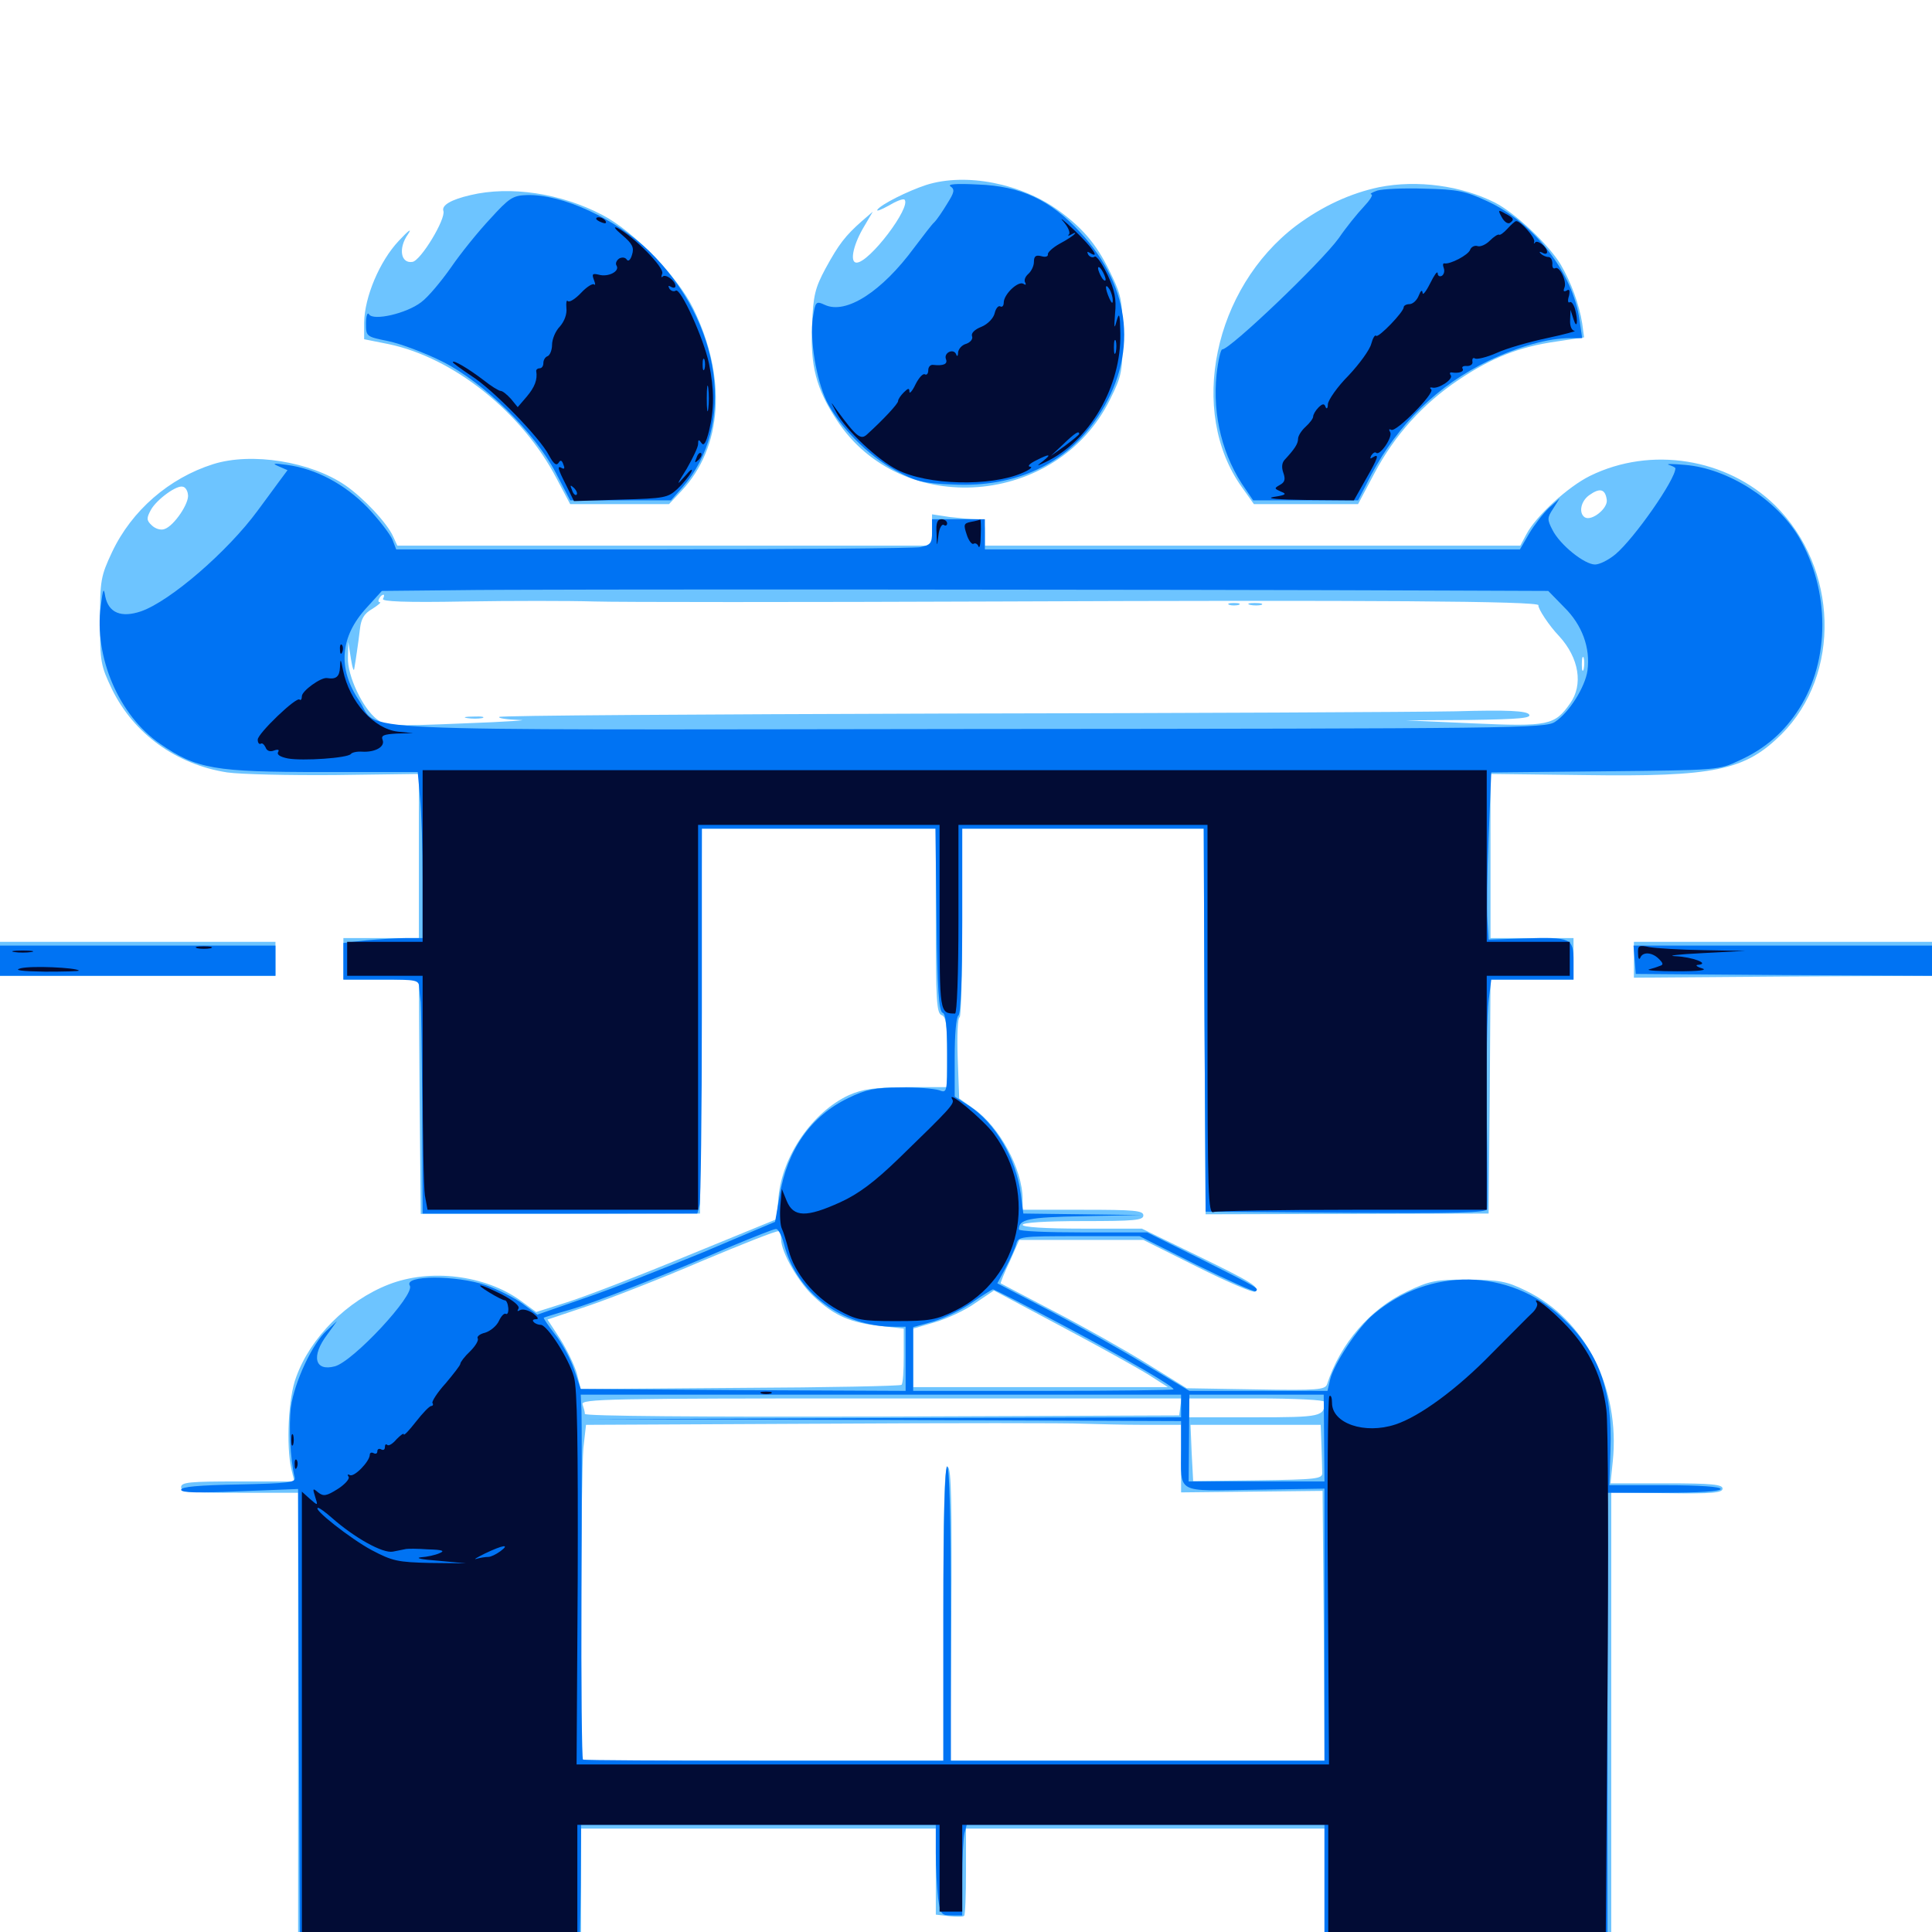 <svg xmlns="http://www.w3.org/2000/svg" viewBox="0 -1000 1000 1000">
	<path fill="#6dc4ff" d="M479.492 -904.297C469.922 -901.172 455.859 -894.141 454.102 -891.406C453.516 -890.43 456.055 -891.406 459.961 -893.555C463.867 -895.898 467.383 -897.266 468.164 -896.68C471.875 -892.969 450 -864.062 443.359 -864.062C439.844 -864.062 441.406 -872.461 446.484 -881.445L451.758 -890.43L446.094 -885.547C437.5 -877.93 434.18 -873.633 427.344 -861.133C421.875 -850.977 420.898 -847.07 420.312 -831.641C419.336 -810.742 422.461 -798.633 433.203 -782.422C466.602 -731.445 547.266 -737.695 574.609 -793.359C580.664 -805.469 581.055 -807.812 581.055 -825.977C581.055 -843.164 580.469 -846.875 575.781 -856.641C568.555 -872.266 561.523 -881.055 548.242 -890.82C528.711 -905.078 500 -910.742 479.492 -904.297ZM713.867 -903.125C699.023 -900 684.57 -893.359 670.898 -883.203C628.125 -850.781 614.844 -786.914 642.773 -747.852L649.023 -739.062H675.977H702.93L711.328 -754.883C721.875 -774.805 736.328 -790.82 754.883 -803.32C772.07 -814.844 786.328 -820.508 805.664 -823.242L819.922 -825.391L818.945 -832.617C817.383 -842.383 813.281 -853.711 807.812 -863.086C801.758 -873.242 784.18 -889.844 773.828 -895.117C756.445 -903.906 733.594 -907.031 713.867 -903.125ZM243.555 -899.023C233.398 -896.68 228.516 -893.75 229.492 -890.82C230.859 -886.719 217.773 -865.039 213.477 -864.453C207.422 -863.477 206.055 -871.484 211.133 -878.711C213.477 -882.227 211.523 -880.859 206.445 -875.391C196.484 -864.844 188.672 -846.289 188.477 -833.008V-824.414L201.172 -821.875C234.766 -814.844 270.117 -786.719 288.086 -752.344L295.117 -739.062H320.703H346.289L352.734 -745.898C374.023 -768.555 376.367 -804.492 358.789 -840.43C350.781 -856.836 327.93 -880.469 311.523 -888.867C290.234 -900 264.062 -903.906 243.555 -899.023ZM110.352 -759.766C87.5 -752.539 68.164 -735.742 58.008 -714.258C52.148 -701.758 51.758 -699.609 51.758 -678.516C51.758 -657.227 52.148 -655.469 58.008 -643.164C69.336 -620.117 91.211 -604.297 117.578 -600.195C124.414 -599.219 149.414 -598.633 173.438 -598.828L216.797 -599.414V-557.031V-514.453H197.266H177.734V-503.711V-492.969H197.266H216.797L217.188 -432.227L217.773 -371.68H290.039L362.305 -371.875L362.891 -471.484L363.281 -571.094H423.828H484.375V-523.438C484.375 -482.812 484.766 -475.586 487.305 -474.609C489.648 -473.828 490.234 -469.727 490.234 -455.469V-437.305H469.336C452.148 -437.109 446.68 -436.328 439.453 -433.203C420.508 -424.414 404.883 -401.758 402.93 -380.273L401.953 -368.945L355.664 -350C330.273 -339.453 302.344 -328.711 293.555 -325.977L277.539 -320.898L269.531 -326.758C251.172 -340.039 222.656 -343.555 201.172 -335.156C179.688 -326.758 160.742 -307.812 153.32 -287.305C149.219 -276.758 148.047 -251.953 150.781 -239.648L152.344 -233.203H123.047C98.242 -233.203 93.75 -232.812 93.75 -230.273C93.75 -227.734 98.438 -227.344 124.023 -227.344H154.297V-105.273V16.797H227.539H300.781V-18.359V-53.516H392.578H484.375V-31.25V-8.984L491.211 -8.203C495.117 -7.812 498.633 -7.812 499.023 -8.398C499.609 -8.789 500 -19.141 500 -31.445V-53.516H592.773H685.547V-18.359V16.797H759.766H833.984V-105.469V-227.539L862.891 -227.148C886.328 -226.758 891.602 -227.344 891.602 -229.492C891.602 -231.641 886.133 -232.227 862.5 -232.227H833.594L834.766 -243.555C838.672 -281.445 820.508 -317.188 789.648 -332.031C779.688 -336.914 775.977 -337.5 759.766 -337.695C742.969 -337.695 740.039 -337.109 728.125 -331.445C709.18 -322.461 693.75 -304.688 686.914 -283.594C685.938 -280.664 682.227 -280.273 650 -280.859L614.258 -281.445L593.75 -294.141C582.422 -301.172 560.938 -313.281 545.898 -321.094C530.859 -328.906 518.359 -335.547 517.969 -335.742C517.773 -335.938 519.727 -341.016 522.656 -347.07L527.539 -358.203H559.766H591.797L619.922 -344.141C635.547 -336.328 648.828 -330.664 649.609 -331.445C652.148 -333.789 648.438 -336.133 619.141 -350.391L591.016 -364.062H560.156C540.82 -364.062 529.297 -364.844 529.297 -366.016C529.297 -367.188 541.016 -367.969 560.547 -367.969C587.109 -367.969 591.797 -368.359 591.797 -370.898C591.797 -373.438 587.109 -373.828 560.547 -373.828H529.297V-379.297C529.297 -394.727 517.383 -416.797 503.906 -426.172L496.484 -431.445L495.703 -452.539C495.312 -464.062 495.703 -473.438 496.68 -473.438C497.461 -473.438 498.047 -495.508 498.047 -522.266V-571.094H560.547H623.047L623.438 -471.289L624.023 -371.484L697.266 -371.68L770.508 -371.875L771.094 -432.422L771.484 -492.969H792.969H814.453V-503.711V-514.453H792.969H771.484V-557.031V-599.414L819.531 -598.828C887.695 -597.852 903.125 -601.172 922.07 -619.922C953.125 -650.977 951.562 -706.055 918.75 -738.477C893.75 -762.891 854.492 -769.141 823.047 -753.711C811.523 -748.047 794.922 -732.812 790.039 -723.438L786.914 -717.578H648.438H509.766V-724.414C509.766 -730.273 509.18 -731.25 505.078 -731.25C502.539 -731.25 496.484 -731.836 491.406 -732.422L482.422 -733.789V-725.586V-717.578H344.141H205.664L203.516 -722.266C200.391 -729.297 188.086 -742.383 178.711 -748.828C160.742 -761.133 130.273 -766.016 110.352 -759.766ZM97.266 -744.141C98.242 -739.844 90.039 -727.734 85.156 -726.172C83.203 -725.391 80.273 -726.367 78.516 -728.125C75.781 -730.664 75.781 -731.836 78.125 -736.133C81.055 -741.406 91.602 -749.219 94.727 -748.047C95.898 -747.852 97.07 -746.094 97.266 -744.141ZM831.641 -741.406C832.422 -736.914 823.828 -730.078 820.312 -732.227C816.992 -734.375 818.164 -740.625 822.656 -743.75C828.125 -747.656 830.859 -746.875 831.641 -741.406ZM198.242 -690.039C197.266 -688.672 209.766 -688.086 240.43 -688.672C264.453 -689.062 294.727 -689.062 307.617 -688.672C320.508 -688.281 414.648 -688.281 516.602 -688.672C708.594 -689.453 797.07 -688.867 796.289 -686.719C795.898 -685.156 801.758 -676.172 807.031 -670.703C817.383 -659.375 819.531 -645.508 812.695 -635.938C804.688 -624.609 801.562 -623.828 762.5 -625.586L727.539 -627.148L760.547 -627.344C786.914 -627.734 792.969 -628.32 791.406 -630.273C789.844 -632.031 780.859 -632.617 753.516 -631.836C733.789 -631.445 614.648 -630.859 488.672 -630.664C362.695 -630.273 258.984 -629.688 258.398 -628.906C257.617 -628.32 262.305 -627.539 268.75 -627.344C275 -627.344 262.305 -626.367 240.234 -625.586C203.125 -624.023 199.805 -624.219 195.312 -627.539C187.891 -633.008 179.688 -650.195 180.078 -659.766L180.273 -667.773L181.641 -658.984C182.422 -654.102 183.203 -651.953 183.398 -654.102C183.789 -656.25 184.375 -660.156 184.766 -662.891C185.156 -665.625 185.938 -670.898 186.328 -674.609C186.914 -679.688 188.477 -682.422 192.578 -684.766C195.703 -686.719 197.461 -688.281 196.68 -688.281C195.703 -688.281 195.703 -689.258 196.289 -690.234C196.875 -691.406 197.852 -692.188 198.438 -692.188C199.023 -692.188 198.828 -691.211 198.242 -690.039ZM819.727 -653.711C819.141 -651.758 818.75 -652.93 818.75 -656.055C818.75 -659.375 819.141 -660.742 819.727 -659.57C820.117 -658.203 820.117 -655.469 819.727 -653.711ZM404.297 -358.594C404.297 -351.758 413.672 -335.547 421.875 -328.32C432.031 -318.945 440.43 -315.234 455.859 -313.672L467.773 -312.305V-298.242C467.773 -290.625 467.383 -283.789 466.602 -283.203C466.016 -282.617 428.516 -281.836 383.203 -281.641L300.586 -281.055L298.633 -288.867C297.461 -293.164 293.555 -301.172 290.039 -306.836L283.398 -316.992L304.297 -324.023C315.82 -327.93 342.383 -338.281 363.281 -347.266C384.18 -356.055 401.953 -363.086 402.93 -362.695C403.711 -362.305 404.297 -360.352 404.297 -358.594ZM594.727 -288.281L604.492 -282.031H538.672H472.656V-297.266V-312.305L483.984 -315.625C490.43 -317.578 499.805 -321.875 504.883 -325.586L514.453 -332.031L549.609 -313.281C569.141 -302.93 589.453 -291.602 594.727 -288.281ZM610.938 -271.875L610.352 -267.383L456.641 -266.797C362.109 -266.602 302.734 -266.992 302.734 -268.164C302.734 -269.141 302.148 -271.289 301.562 -273.047C300.391 -275.977 314.844 -276.172 456.055 -276.172H611.523ZM685.547 -274.414C685.547 -266.797 684.18 -266.406 649.219 -266.406H615.234V-271.289V-276.172H650.391C670.508 -276.172 685.547 -275.391 685.547 -274.414ZM592.383 -262.5H611.328V-244.922V-227.539L648.047 -227.93L684.57 -228.32L685.156 -158.594L685.547 -88.672H588.672H491.797L492.383 -164.258C492.773 -221.68 492.383 -240.039 490.625 -240.625C488.867 -241.211 488.281 -223.438 488.281 -165.039V-88.672H394.531H300.781V-163.672C300.781 -204.688 301.367 -243.945 301.953 -250.391L303.32 -262.5L425.586 -263.086C492.773 -263.477 553.516 -263.477 560.547 -263.086C567.578 -262.891 581.836 -262.5 592.383 -262.5ZM683.984 -251.758C684.18 -245.898 684.375 -239.453 684.375 -237.695C684.57 -234.57 681.641 -234.18 650.977 -233.789L617.578 -233.398L616.797 -248.047L616.211 -262.5H650H683.594ZM636.328 -686.914C634.961 -687.5 635.938 -687.891 638.672 -687.891C641.406 -687.891 642.383 -687.5 641.211 -686.914C639.844 -686.523 637.5 -686.523 636.328 -686.914ZM647.07 -686.914C645.117 -687.5 646.289 -687.891 649.414 -687.891C652.734 -687.891 654.102 -687.5 652.93 -686.914C651.562 -686.523 648.828 -686.523 647.07 -686.914ZM241.797 -628.32C239.258 -628.711 240.82 -629.102 245.117 -629.102C249.414 -629.297 251.367 -628.906 249.609 -628.32C247.656 -627.93 244.141 -627.93 241.797 -628.32ZM0 -503.711V-494.922H71.289H142.578V-503.711V-512.5H71.289H0ZM845.703 -503.32V-493.945L922.852 -494.531L1000 -494.922V-503.711V-512.5H922.852H845.703Z"/>
	<path fill="#0073f3" d="M491.992 -903.516C494.336 -901.953 493.945 -900.391 490.234 -894.531C487.891 -890.625 484.961 -886.328 483.594 -884.961C482.227 -883.789 477.734 -877.734 473.242 -871.875C456.445 -849.023 437.891 -837.109 426.953 -842.188C422.266 -844.336 422.07 -843.945 420.703 -835.352C419.141 -824.023 422.461 -803.906 427.734 -792.578C434.18 -779.492 449.414 -764.062 463.281 -756.641C474.023 -750.781 477.734 -749.805 493.555 -749.219C525.977 -747.656 551.953 -759.961 568.164 -784.18C589.258 -815.625 585.938 -850.977 558.984 -879.883C543.75 -896.484 528.32 -903.711 506.25 -904.492C494.922 -905.078 490.234 -904.688 491.992 -903.516ZM712.891 -901.367C710.156 -900.391 708.789 -899.609 709.766 -899.414C710.938 -899.219 708.984 -896.289 705.859 -892.969C702.539 -889.453 696.68 -882.227 692.969 -876.758C683.789 -864.062 636.719 -819.141 632.617 -819.141C631.836 -819.141 630.469 -813.281 629.688 -806.055C627.539 -784.766 632.812 -763.477 644.922 -746.484L648.633 -741.016H675.781H702.93L709.766 -754.297C723.828 -780.664 744.141 -800.586 770.508 -813.281C786.133 -820.703 801.367 -825 812.891 -825H818.945L817.578 -834.18C814.258 -858.594 794.141 -884.57 770.117 -895.703C758.398 -901.172 754.492 -901.953 737.305 -902.344C726.562 -902.734 715.625 -902.148 712.891 -901.367ZM253.711 -886.719C247.656 -880.273 238.477 -868.945 233.398 -861.523C228.32 -854.297 221.484 -846.094 217.969 -843.555C210.352 -837.695 193.164 -833.789 191.016 -837.305C190.234 -838.672 189.453 -836.523 189.453 -832.812C189.453 -825.781 189.453 -825.781 200.977 -823.438C207.422 -822.07 219.922 -817.383 228.906 -812.891C250.391 -802.148 276.758 -776.172 287.695 -755.273L295.117 -741.016H321.289H347.266L353.32 -747.852C381.055 -779.688 373.633 -833.203 336.133 -869.922C318.75 -886.719 291.016 -899.609 272.656 -899.023C265.43 -898.828 263.477 -897.461 253.711 -886.719ZM144.336 -758.594L148.828 -756.641L143.75 -749.805C141.016 -746.094 136.328 -739.648 133.398 -735.742C117.773 -714.453 88.086 -688.867 73.047 -683.594C62.695 -680.078 56.25 -682.812 54.492 -691.211C53.711 -696.094 53.32 -695.508 52.148 -686.328C48.633 -659.961 61.523 -629.688 82.812 -615.039C101.758 -601.953 110.938 -600.391 166.797 -600.391H216.211L217.383 -587.305C218.164 -579.883 218.75 -560.547 218.75 -544.336V-514.453H210.156C205.664 -514.453 196.289 -513.867 189.648 -513.281L177.734 -511.914V-502.539V-492.969H197.266C216.211 -492.969 216.797 -492.773 216.992 -488.672C217.188 -486.133 217.578 -482.812 217.773 -481.25C217.969 -479.688 218.359 -454.297 218.555 -425.195L218.75 -371.875H289.844H360.938L362.109 -376.367C362.695 -378.711 363.281 -423.438 363.281 -475.977V-571.094H423.633H484.18L484.766 -523.828C485.156 -488.281 485.938 -476.562 487.891 -475.781C489.453 -475.391 490.234 -469.141 490.234 -454.492C490.234 -434.18 490.234 -434.18 485.938 -435.742C483.398 -436.523 474.414 -437.305 465.82 -437.109C453.125 -437.109 448.242 -436.133 439.062 -431.641C419.922 -422.461 407.422 -405.078 403.516 -381.055L401.172 -367.578L364.258 -351.953C343.75 -343.555 316.211 -332.617 302.734 -328.125L278.125 -319.531L270.508 -325.195C266.211 -328.32 257.617 -332.617 251.562 -334.766C236.133 -340.039 208.789 -340.039 212.109 -334.57C215.039 -329.883 182.617 -295.117 173.242 -292.773C162.891 -290.039 160.938 -298.047 169.336 -309.18L174.414 -316.211L169.141 -311.328C161.719 -304.688 152.344 -284.57 150.586 -271.68C149.414 -262.305 150.195 -244.727 152.539 -235.156C153.125 -232.617 148.828 -232.227 123.633 -231.641C102.93 -231.25 93.75 -230.469 93.75 -228.906C93.75 -227.344 102.148 -227.148 124.023 -228.125L154.297 -229.297L154.688 -106.836L155.273 15.82L227.148 16.406C290.039 16.797 298.828 16.406 299.023 13.867C299.219 12.305 299.609 9.961 299.805 8.984C300 7.812 300.391 -7.031 300.586 -24.219L300.781 -55.469H392.578H484.375V-41.016C484.375 -33.203 484.961 -22.656 485.547 -17.578C486.719 -9.18 487.305 -8.594 492.383 -8.594H498.047V-27.734C498.047 -38.086 498.633 -48.633 499.219 -51.172L500.391 -55.469H592.969H685.547V-19.336V16.797H758.789H832.031V-105.273V-227.344H861.328C879.492 -227.344 890.625 -228.125 890.625 -229.297C890.625 -230.469 879.688 -231.25 861.914 -231.25H833.008L833.594 -249.609C834.766 -280.469 827.539 -300.391 808.398 -318.164C781.25 -343.555 740.039 -344.336 710.938 -319.727C702.93 -313.086 690.234 -293.75 688.477 -285.938L687.109 -280.078H651.367H615.625L592.773 -293.75C580.273 -301.367 558.008 -313.867 543.164 -321.68L516.211 -335.742L520.508 -343.75C522.852 -348.242 525.391 -353.711 525.977 -356.055C526.953 -359.961 527.93 -360.156 558.398 -360.156H589.844L619.336 -345.312C635.547 -337.305 649.414 -331.055 650 -331.641C651.562 -333.203 651.953 -333.008 621.68 -348.242L593.75 -362.109H560.547C542.383 -362.109 527.344 -362.695 527.344 -363.672C527.539 -368.945 531.641 -369.922 560.547 -370.508L590.82 -371.094L560.156 -371.484L529.688 -371.875L528.32 -382.227C525.781 -400.586 515.43 -418.359 501.758 -427.539L494.141 -432.422V-452.93C494.141 -464.258 494.922 -473.828 496.094 -474.414C497.266 -475.195 498.047 -493.555 498.047 -523.438V-571.094H560.547H623.047L623.438 -472.07L624.023 -372.852L696.875 -372.266C754.297 -371.875 769.531 -372.266 769.727 -374.219C769.922 -375.586 769.922 -398.047 769.531 -424.023C769.336 -450 769.727 -475.977 770.508 -482.031L771.875 -492.969H793.164H814.453V-502.539C814.453 -514.453 813.281 -515.039 788.477 -514.258L770.508 -513.672L769.922 -523.242C769.531 -528.711 769.727 -548.047 770.508 -566.602L771.875 -600.195L830.859 -600.781C889.453 -601.367 889.648 -601.367 900.391 -606.445C914.062 -612.695 923.633 -621.289 931.25 -633.203C947.266 -658.398 947.266 -694.336 931.055 -722.07C919.531 -741.406 894.336 -757.617 872.07 -759.375C865.625 -759.961 861.914 -759.961 863.867 -759.375C865.625 -758.789 867.188 -758.008 867.188 -757.617C867.188 -751.758 845.898 -721.289 836.133 -713.086C832.617 -710.156 827.93 -707.812 825.586 -707.812C820.117 -707.812 807.422 -717.969 803.516 -725.781C800.781 -731.055 800.781 -732.031 803.906 -736.719L807.227 -741.992L801.758 -737.109C798.828 -734.375 794.336 -728.516 791.602 -724.023L786.719 -715.625H648.242H509.766V-723.438V-731.25H496.094H482.422V-724.609C482.422 -718.75 481.641 -717.969 476.367 -716.797C473.047 -716.211 410.547 -715.625 337.695 -715.625H205.078L203.125 -720.703C201.953 -723.438 196.289 -730.859 190.43 -737.109C178.516 -749.414 163.477 -757.422 148.438 -759.375C141.406 -760.352 140.625 -760.156 144.336 -758.594ZM749.805 -694.336L801.367 -694.141L809.57 -685.742C818.945 -676.562 823.242 -664.648 821.68 -652.93C820.508 -644.531 812.305 -631.25 804.883 -626.367C800 -623.047 785.156 -622.852 500.977 -622.656C166.406 -622.266 197.07 -620.898 185.938 -637.305C174.609 -654.102 175.977 -670.508 189.844 -685.547L197.656 -694.141L237.109 -694.531C271.484 -695.117 604.688 -694.922 749.805 -694.336ZM405.859 -355.859C412.305 -330.859 435.742 -313.281 462.891 -313.281H468.75V-296.68V-280.078L384.57 -280.469L300.586 -281.055L297.07 -291.406C295.117 -297.07 290.625 -305.273 287.109 -309.57C283.789 -313.867 281.25 -317.578 281.445 -317.969C281.836 -318.164 287.891 -320.117 294.922 -322.07C307.812 -325.781 342.383 -339.258 378.906 -355.078C390.234 -359.766 400.391 -363.867 401.562 -363.867C402.93 -364.062 404.688 -360.352 405.859 -355.859ZM550.977 -313.672C586.133 -294.922 607.422 -282.422 607.422 -280.859C607.422 -280.469 577.148 -280.078 540.039 -280.078H472.656V-296.484V-313.086L483.203 -316.016C488.867 -317.773 497.852 -322.07 503.125 -325.781C508.398 -329.492 513.281 -332.422 513.867 -332.617C514.453 -332.812 531.055 -324.219 550.977 -313.672ZM611.328 -272.266V-266.406L457.617 -266.016L303.711 -265.43L457.617 -265.039L611.328 -264.453V-250.195C611.328 -226.367 608.008 -228.32 649.609 -228.906L685.547 -229.492V-158.984V-88.672H588.867H492.188V-164.844C492.188 -214.258 491.406 -241.016 490.234 -241.016C489.062 -241.016 488.281 -214.258 488.281 -164.844V-88.672H395.508C344.531 -88.672 302.344 -88.867 301.758 -89.258C301.172 -89.453 300.781 -128.32 300.977 -175.586C301.172 -222.852 301.172 -265.234 300.977 -269.922L300.586 -278.125H456.055H611.328ZM685.352 -255.664L685.547 -233.203H650.391H615.234L615.43 -255.664L615.625 -278.125H650.391H685.156ZM0 -502.734V-494.922H71.289H142.578V-502.734V-510.547H71.289H0ZM846.094 -503.32L846.68 -495.898L923.438 -495.312L1000 -494.922V-502.734V-510.547H922.656H845.508Z"/>
	<path fill="#020c35" d="M777.344 -887.5C778.516 -885.352 780.273 -883.984 781.445 -884.57C783.984 -886.328 783.594 -887.109 779.102 -889.453C775.391 -891.602 775.195 -891.406 777.344 -887.5ZM550.391 -885.352C552.734 -882.617 554.102 -879.688 553.32 -878.711C552.344 -877.93 553.125 -877.734 554.688 -878.711C556.25 -879.688 557.031 -879.688 556.25 -878.906C555.664 -878.125 552.148 -875.781 548.438 -873.828C544.922 -871.875 542.188 -869.336 542.383 -868.359C542.578 -867.188 541.016 -866.797 539.062 -867.383C536.133 -868.164 535.156 -867.383 535.156 -864.453C535.156 -862.305 533.789 -859.57 532.227 -858.203C530.664 -856.836 529.883 -854.883 530.664 -853.711C531.25 -852.539 530.859 -852.344 529.688 -853.125C526.953 -854.688 519.531 -847.656 519.531 -843.359C519.531 -841.797 518.75 -840.82 517.773 -841.406C516.797 -841.992 515.43 -840.43 514.844 -837.891C514.258 -835.352 511.328 -832.227 508.008 -830.859C504.492 -829.492 502.539 -827.539 503.125 -825.977C503.711 -824.609 502.344 -822.852 500.195 -822.07C497.852 -821.484 496.094 -819.336 495.898 -817.578C495.898 -815.625 495.312 -815.234 494.922 -816.602C493.555 -819.922 488.281 -817.383 489.648 -814.062C490.625 -811.523 488.281 -810.547 483.008 -811.133C481.641 -811.328 480.469 -810.156 480.469 -808.398C480.469 -806.641 479.688 -805.664 478.711 -806.25C477.734 -806.836 475.586 -804.492 473.828 -800.977C472.266 -797.656 470.703 -795.898 470.703 -797.266C470.703 -799.219 470.117 -799.219 467.773 -796.875C466.211 -795.312 464.844 -793.359 464.844 -792.383C464.844 -791.016 457.227 -782.812 448.828 -775.195C445.508 -772.07 443.359 -773.828 433.008 -787.891C429.688 -792.578 429.688 -792.578 433.008 -786.328C437.695 -777.539 454.297 -761.914 464.453 -756.836C480.078 -748.828 512.891 -748.047 529.297 -755.273C533.008 -756.836 534.766 -758.398 533.203 -758.398C531.641 -758.594 532.812 -759.961 535.938 -761.523C543.164 -765.234 544.727 -765.234 539.844 -761.328C536.328 -758.594 536.328 -758.594 541.016 -760.742C564.062 -771.68 580.469 -800 579.883 -827.539C579.688 -837.695 579.297 -838.672 577.93 -833.789C576.758 -829.297 576.562 -830.078 577.148 -837.695C577.93 -845.312 576.953 -849.805 573.242 -857.812C570.508 -863.477 567.578 -867.773 566.602 -867.188C565.625 -866.406 564.062 -866.992 563.281 -868.164C562.5 -869.727 562.695 -869.922 564.062 -869.141C569.727 -865.625 565.43 -871.875 556.25 -880.664C550.586 -886.133 547.852 -888.086 550.391 -885.352ZM572.266 -855.273C572.266 -854.297 571.289 -854.688 570.312 -856.25C569.336 -857.812 568.359 -860.156 568.359 -861.133C568.359 -862.305 569.336 -861.719 570.312 -860.156C571.289 -858.594 572.266 -856.445 572.266 -855.273ZM575.977 -844.531C575.977 -842.578 575.391 -842.969 574.219 -845.508C571.875 -850.781 571.875 -853.906 574.219 -850.391C575.195 -848.828 575.977 -846.094 575.977 -844.531ZM577.539 -817.773C576.953 -815.82 576.562 -816.992 576.562 -820.117C576.562 -823.438 576.953 -824.805 577.539 -823.633C577.93 -822.266 577.93 -819.531 577.539 -817.773ZM454.102 -774.219C453.516 -775.391 452.539 -776.172 451.953 -776.172C451.562 -776.172 451.172 -775.391 451.172 -774.219C451.172 -773.242 452.148 -772.266 453.32 -772.266C454.297 -772.266 454.688 -773.242 454.102 -774.219ZM558.594 -775.391C558.594 -775 555.273 -772.266 551.367 -769.336L543.945 -764.062L550.391 -770.117C556.25 -775.781 558.594 -777.344 558.594 -775.391ZM308.594 -886.719C308.594 -888.281 312.305 -887.5 313.477 -885.547C314.062 -884.375 313.281 -884.18 311.719 -884.766C309.961 -885.352 308.594 -886.328 308.594 -886.719ZM780.273 -881.641C778.32 -879.492 776.367 -878.125 775.977 -878.516C775.391 -878.906 773.242 -877.539 771.094 -875.391C768.945 -873.242 766.016 -872.07 764.648 -872.656C763.281 -873.047 761.523 -872.266 760.938 -870.703C759.961 -867.969 750.586 -863.086 747.656 -863.672C746.875 -863.867 746.68 -862.891 747.266 -861.328C747.852 -859.766 747.461 -858.008 746.289 -857.227C745.117 -856.641 744.141 -857.227 744.141 -858.594C743.945 -859.961 742.383 -857.617 740.234 -853.32C738.086 -849.023 736.328 -846.875 736.328 -848.438C736.133 -850.195 735.352 -849.609 734.375 -847.07C733.398 -844.531 731.25 -842.578 729.492 -842.578C727.93 -842.578 726.562 -841.797 726.562 -841.016C726.562 -838.477 713.477 -825 712.305 -826.172C711.719 -826.953 710.547 -825 709.766 -822.07C708.984 -818.945 703.711 -811.719 698.047 -805.664C692.188 -799.805 687.5 -792.969 687.305 -790.82C687.305 -788.672 686.719 -788.086 686.133 -789.258C685.547 -791.211 684.57 -791.211 682.422 -789.062C680.859 -787.5 679.688 -785.352 679.688 -784.375C679.688 -783.398 677.93 -781.055 675.781 -779.102C673.633 -777.148 671.875 -774.414 671.875 -772.852C671.875 -770.312 670.117 -767.578 664.844 -761.914C663.477 -760.352 663.281 -758.008 664.258 -755.273C665.43 -751.953 665.039 -750.391 662.5 -749.023C659.375 -747.266 659.57 -747.07 663.086 -745.508C666.211 -744.336 665.625 -743.75 659.18 -742.773C654.688 -741.992 661.719 -741.406 676.172 -741.211L700.781 -741.016L706.836 -751.758C713.477 -763.281 714.062 -765.43 710.547 -763.281C709.18 -762.305 708.984 -762.695 709.766 -764.258C710.742 -765.625 711.719 -766.211 712.305 -765.625C714.258 -763.867 721.094 -774.023 719.531 -776.367C718.75 -777.734 718.945 -778.125 720.117 -777.539C722.461 -775.977 742.773 -796.484 740.82 -798.438C739.844 -799.219 740.234 -799.609 741.211 -799.414C744.336 -798.438 752.148 -803.516 750.977 -805.664C750.195 -806.641 750.391 -807.422 751.367 -807.227C755.078 -806.641 758.008 -807.617 757.031 -809.18C756.445 -810.156 757.422 -810.742 759.375 -810.547C761.133 -810.547 762.5 -811.523 762.109 -812.891C761.914 -814.453 762.5 -815.039 763.477 -814.453C764.453 -813.867 769.531 -815.039 774.805 -817.383C779.883 -819.727 791.602 -823.047 800.781 -825C809.961 -826.953 816.211 -828.711 815.039 -828.711C813.477 -828.906 812.5 -831.25 812.695 -834.375L812.891 -839.648L814.453 -834.766C816.211 -829.102 816.992 -833.594 815.234 -840.039C814.453 -842.578 813.281 -844.141 812.5 -843.555C811.523 -842.969 811.328 -844.531 812.109 -846.875C812.695 -849.609 812.305 -850.586 810.938 -849.609C809.375 -848.828 808.984 -849.219 809.766 -851.172C811.133 -854.492 807.031 -862.695 804.883 -861.133C803.906 -860.742 803.32 -861.719 803.516 -863.477C803.516 -865.43 802.734 -866.992 801.367 -866.992C800.195 -866.992 798.438 -867.773 797.461 -868.75C796.484 -869.727 796.875 -869.922 798.438 -869.141C799.609 -868.359 800.781 -868.555 800.781 -869.531C800.781 -872.266 795.508 -876.172 794.531 -874.414C793.945 -873.633 793.75 -873.828 794.141 -875C794.531 -877.148 787.109 -885.547 784.766 -885.547C784.18 -885.547 782.227 -883.789 780.273 -881.641ZM322.07 -878.32C327.344 -873.828 328.32 -871.875 327.148 -868.164C326.367 -865.43 325.195 -864.453 324.414 -865.625C323.633 -866.797 322.07 -866.992 320.508 -866.211C319.141 -865.234 318.359 -863.672 319.141 -862.5C320.898 -859.57 314.844 -856.445 309.961 -857.812C306.641 -858.594 306.25 -858.203 307.422 -855.078C308.203 -853.125 308.203 -852.148 307.617 -852.734C306.836 -853.516 303.711 -851.562 300.781 -848.438C297.852 -845.312 294.727 -843.359 293.945 -844.141C293.164 -844.922 292.969 -843.359 293.164 -840.625C293.555 -837.5 292.188 -833.789 289.844 -831.055C287.5 -828.711 285.742 -824.414 285.742 -821.484C285.742 -818.75 284.57 -816.016 283.398 -815.625C282.227 -815.234 281.25 -813.672 281.25 -812.109C281.25 -810.547 280.469 -809.375 279.297 -809.375C278.32 -809.375 277.539 -808.789 277.539 -808.008C278.32 -803.516 276.758 -799.609 272.656 -794.727L267.969 -789.258L264.453 -793.555C262.5 -795.703 260.156 -797.656 259.18 -797.656C258.203 -797.656 254.102 -800.195 250.195 -803.32C242.773 -808.984 234.375 -814.062 234.375 -812.5C234.375 -812.109 238.672 -808.984 243.945 -805.469C255.078 -798.438 279.492 -773.438 284.18 -764.258C286.523 -759.961 287.891 -758.789 289.062 -760.352C290.039 -762.109 290.82 -761.914 291.602 -759.57C292.383 -757.812 292.188 -757.031 291.016 -757.617C288.086 -759.375 288.672 -757.422 293.164 -748.633L297.07 -740.625L321.289 -741.406C343.945 -741.992 345.703 -742.383 350.586 -746.875C353.516 -749.609 356.641 -753.516 357.812 -755.664C358.789 -757.812 357.422 -757.031 354.688 -753.711C349.805 -748.242 350 -748.633 355.469 -757.422C358.594 -762.891 361.328 -768.555 361.328 -770.117C361.328 -772.656 361.719 -772.656 363.086 -770.703C364.258 -768.945 365.43 -770.703 366.992 -776.953C369.727 -788.086 369.727 -798.438 366.992 -811.719C364.258 -824.805 352.344 -850.977 349.805 -849.609C348.828 -848.828 347.266 -849.414 346.484 -850.586C345.703 -852.148 345.898 -852.344 347.266 -851.562C348.633 -850.781 349.609 -850.977 349.609 -851.953C349.609 -854.688 344.531 -858.398 342.969 -856.836C342.188 -856.055 342.188 -856.836 342.773 -858.398C343.945 -861.523 328.125 -877.539 319.531 -882.031C317.188 -883.008 318.359 -881.445 322.07 -878.32ZM335.156 -866.406C334.57 -869.336 330.078 -870.898 330.078 -867.969C330.078 -866.797 330.859 -866.211 331.836 -866.797C332.812 -867.578 334.18 -866.992 334.57 -866.016C335.156 -864.844 335.352 -865.039 335.156 -866.406ZM364.648 -808.984C364.062 -807.617 363.672 -808.594 363.672 -811.328C363.672 -814.062 364.062 -815.039 364.648 -813.867C365.039 -812.5 365.039 -810.156 364.648 -808.984ZM366.602 -788.477C366.211 -785.352 365.82 -787.891 365.82 -793.75C365.82 -799.609 366.211 -802.148 366.602 -799.219C366.992 -796.094 366.992 -791.406 366.602 -788.477ZM298.438 -743.945C297.852 -743.359 296.68 -744.336 296.094 -746.289C294.922 -749.023 295.117 -749.219 297.07 -747.461C298.438 -746.094 299.023 -744.531 298.438 -743.945ZM360.547 -763.086C359.375 -760.352 359.57 -760.156 361.523 -761.914C362.891 -763.281 363.477 -764.844 362.891 -765.43C362.305 -766.016 361.133 -765.039 360.547 -763.086ZM484.766 -724.023C484.961 -716.602 484.961 -716.602 485.742 -723.047C486.133 -726.562 487.5 -728.906 488.477 -728.32C489.453 -727.539 490.234 -728.125 490.234 -729.102C490.234 -730.273 488.867 -731.25 487.305 -731.25C485.156 -731.25 484.375 -729.297 484.766 -724.023ZM502.539 -729.883C498.828 -729.102 498.633 -728.516 500.391 -723.242C501.367 -720.117 503.125 -717.969 503.906 -718.555C504.883 -719.141 506.055 -718.359 506.445 -717.188C507.031 -715.82 507.617 -718.359 507.617 -723.047C507.812 -727.539 507.617 -731.055 507.422 -731.055C507.031 -730.859 504.883 -730.273 502.539 -729.883ZM175.977 -663.672C175.977 -661.523 176.562 -660.938 177.148 -662.5C177.734 -663.867 177.539 -665.625 176.953 -666.211C176.367 -666.992 175.781 -665.82 175.977 -663.672ZM175.977 -654.688C175.781 -649.805 174.023 -648.242 169.336 -649.023C166.211 -649.609 156.25 -642.383 156.25 -639.648C156.25 -638.086 155.664 -637.305 155.078 -637.891C153.516 -639.648 133.398 -620.312 133.398 -617.188C133.398 -615.43 134.18 -614.648 134.961 -615.039C135.742 -615.625 136.719 -614.648 137.5 -613.086C138.086 -611.328 139.844 -610.742 141.797 -611.523C143.945 -612.305 144.727 -611.914 143.945 -610.742C143.164 -609.375 145.117 -608.203 149.023 -607.422C156.641 -606.055 180.078 -607.617 181.641 -609.766C182.227 -610.547 184.766 -611.133 187.5 -610.938C194.141 -610.547 199.414 -613.477 198.047 -616.992C197.07 -619.336 198.633 -619.922 205.273 -620.312L213.867 -620.508L206.055 -621.289C193.555 -622.656 180.859 -636.719 177.539 -653.125C176.367 -659.18 176.172 -659.375 175.977 -654.688ZM218.75 -557.031V-512.5H199.219H179.688V-503.711V-494.922H199.219H218.75V-441.797C218.75 -412.5 219.336 -385.156 219.922 -381.25L221.289 -373.828H291.211H361.328V-473.438V-573.047H423.828H486.328V-525.391C486.328 -475.781 486.328 -475.391 494.336 -475.391C495.312 -475.391 496.094 -495.898 496.094 -524.219V-573.047H560.547H625V-472.266C625 -381.055 625.391 -371.484 628.125 -372.656C629.883 -373.242 662.305 -373.828 700.391 -373.828H769.531V-434.375V-494.922H791.016H812.5V-503.711V-512.5H791.016H769.531V-557.031V-601.367H494.141H218.75ZM102.148 -509.18C100.195 -509.766 101.758 -510.156 105.469 -510.156C109.18 -510.156 110.742 -509.766 108.984 -509.18C107.031 -508.789 103.906 -508.789 102.148 -509.18ZM847.852 -506.445C847.852 -503.906 848.438 -502.93 849.023 -504.297C850.195 -507.422 855.078 -507.227 858.594 -503.711C860.938 -501.367 861.133 -500.586 858.984 -500C857.617 -499.414 855.078 -498.633 853.516 -498.242C851.953 -497.656 858.594 -497.266 868.164 -497.266C879.688 -497.266 884.18 -497.852 880.859 -498.828C878.125 -499.609 877.344 -500.586 878.906 -500.586C885.352 -501.172 875.977 -504.688 867.188 -505.078C862.305 -505.273 868.555 -506.055 880.859 -506.641L903.32 -507.812L881.641 -508.203C869.727 -508.398 857.031 -509.18 853.711 -509.766C848.242 -510.938 847.656 -510.547 847.852 -506.445ZM7.422 -507.227C4.883 -507.617 6.836 -508.008 11.719 -508.008C16.602 -508.008 18.555 -507.617 16.211 -507.227C13.672 -506.836 9.766 -506.836 7.422 -507.227ZM10.742 -498.828C16.211 -500.195 39.062 -499.219 40.82 -497.656C41.211 -497.266 33.398 -497.07 23.242 -497.07C10.938 -497.266 6.836 -497.852 10.742 -498.828ZM492.969 -430.859C494.141 -428.711 491.797 -426.172 465.43 -400.586C452.539 -388.086 444.336 -382.031 434.961 -377.734C417.383 -369.727 410.742 -369.922 407.227 -378.32L404.688 -384.57L403.906 -375.781C403.516 -370.898 403.906 -365.625 404.688 -364.062C405.469 -362.5 407.031 -357.422 408.203 -352.93C411.133 -341.211 421.289 -328.906 433.594 -322.07C443.555 -316.602 445.898 -316.211 463.867 -316.211C481.25 -316.211 484.57 -316.797 494.531 -321.68C528.32 -338.281 537.695 -381.25 514.453 -413.086C508.984 -420.508 489.258 -436.914 492.969 -430.859ZM253.516 -330.859C257.031 -328.711 260.547 -326.953 261.328 -326.953C262.109 -326.953 262.891 -325.195 263.086 -323.047C263.281 -320.898 262.695 -319.531 261.914 -319.922C260.938 -320.508 259.375 -318.75 258.203 -316.211C257.031 -313.672 253.711 -310.938 250.977 -310.156C248.438 -309.57 246.68 -308.203 247.266 -307.227C247.852 -306.25 246.094 -303.32 243.359 -300.586C240.43 -297.852 238.281 -294.922 238.281 -294.141C238.281 -293.359 234.766 -288.867 230.664 -283.984C226.367 -279.297 223.438 -274.609 223.828 -273.828C224.414 -273.047 224.023 -272.266 223.242 -272.266C222.266 -272.266 218.75 -268.555 215.234 -264.062C211.719 -259.57 208.984 -256.641 208.984 -257.617C208.984 -258.398 207.422 -257.227 205.273 -255.078C203.32 -252.734 201.172 -251.367 200.391 -252.148C199.805 -252.734 199.219 -252.344 199.219 -250.977C199.219 -249.609 198.438 -249.219 197.266 -249.805C196.289 -250.391 195.312 -250 195.312 -248.828C195.312 -247.656 194.531 -247.266 193.359 -247.852C192.383 -248.438 191.406 -248.047 191.406 -247.07C191.406 -243.555 183.203 -235.156 181.055 -236.523C179.883 -237.109 179.688 -236.719 180.469 -235.547C181.055 -234.57 178.516 -231.641 174.805 -229.297C168.945 -225.586 167.383 -225.391 164.648 -227.539C161.914 -229.883 161.719 -229.688 163.086 -225.391C164.648 -220.508 164.648 -220.508 160.352 -224.219L156.25 -227.93V-106.641V14.844H227.539H298.828V-20.312V-55.469H392.578H486.328V-33.008V-10.547H492.188H498.047V-33.008V-55.469H592.773H687.5V-20.312V14.844L759.375 14.453L831.055 13.867L832.031 -121.875C832.617 -196.484 832.422 -263.281 831.445 -270.312C829.492 -286.719 822.852 -300.977 811.328 -313.281C802.93 -322.266 792.578 -330.273 795.508 -325.586C796.094 -324.609 795.117 -322.461 793.359 -320.703C791.602 -319.141 782.227 -309.57 772.461 -299.805C754.297 -281.055 734.766 -266.797 722.266 -262.695C706.25 -257.422 689.453 -263.281 689.453 -273.828C689.453 -276.562 688.867 -278.125 688.086 -277.344C687.305 -276.562 686.914 -233.398 687.305 -181.25L687.891 -86.719H493.164H298.438L299.023 -183.008C299.219 -251.562 298.828 -281.445 297.07 -287.305C294.531 -296.68 283.203 -314.258 279.883 -314.258C278.711 -314.258 276.953 -314.844 276.172 -315.82C275.391 -316.602 275.977 -317.188 277.539 -317.188C279.102 -317.188 278.32 -318.359 275.781 -320.312C273.438 -321.875 270.508 -322.656 269.141 -321.875C267.773 -321.094 267.578 -321.289 268.359 -322.656C269.141 -324.023 265.82 -326.758 259.961 -329.883C248.242 -335.742 244.531 -336.328 253.516 -330.859ZM171.68 -214.453C183.398 -204.102 198.047 -195.898 203.32 -196.875C206.055 -197.461 208.984 -198.047 210.156 -198.242C211.133 -198.438 216.406 -198.438 221.68 -198.047C229.102 -197.852 230.469 -197.266 227.539 -196.094C225.391 -195.117 221.094 -194.141 217.773 -193.945C214.648 -193.555 218.555 -192.773 226.562 -192.188L241.211 -190.82L222.656 -191.016C205.859 -191.406 203.125 -191.992 192.383 -197.656C181.445 -203.516 161.328 -219.336 164.648 -219.531C165.43 -219.531 168.555 -217.188 171.68 -214.453ZM258.984 -197.07C256.836 -195.508 254.102 -194.141 252.734 -194.141C251.367 -194.141 248.633 -193.75 246.68 -193.164C244.727 -192.578 246.68 -193.75 250.977 -195.898C260.352 -200.391 264.258 -200.977 258.984 -197.07ZM242.188 -197.266C242.188 -197.656 240.039 -198.047 237.305 -198.047C234.57 -198.047 232.422 -197.266 232.422 -196.289C232.422 -195.508 234.57 -195.117 237.305 -195.703C240.039 -196.094 242.188 -196.875 242.188 -197.266ZM394.141 -278.711C392.773 -279.297 393.75 -279.688 396.484 -279.688C399.219 -279.688 400.195 -279.297 399.023 -278.711C397.656 -278.32 395.312 -278.32 394.141 -278.711ZM150.781 -254.688C150.781 -251.953 151.172 -250.977 151.758 -252.344C152.148 -253.516 152.148 -255.859 151.758 -257.227C151.172 -258.398 150.781 -257.422 150.781 -254.688ZM152.539 -241.797C152.539 -239.648 153.125 -239.062 153.711 -240.625C154.297 -241.992 154.102 -243.75 153.516 -244.336C152.93 -245.117 152.344 -243.945 152.539 -241.797Z"/>
</svg>